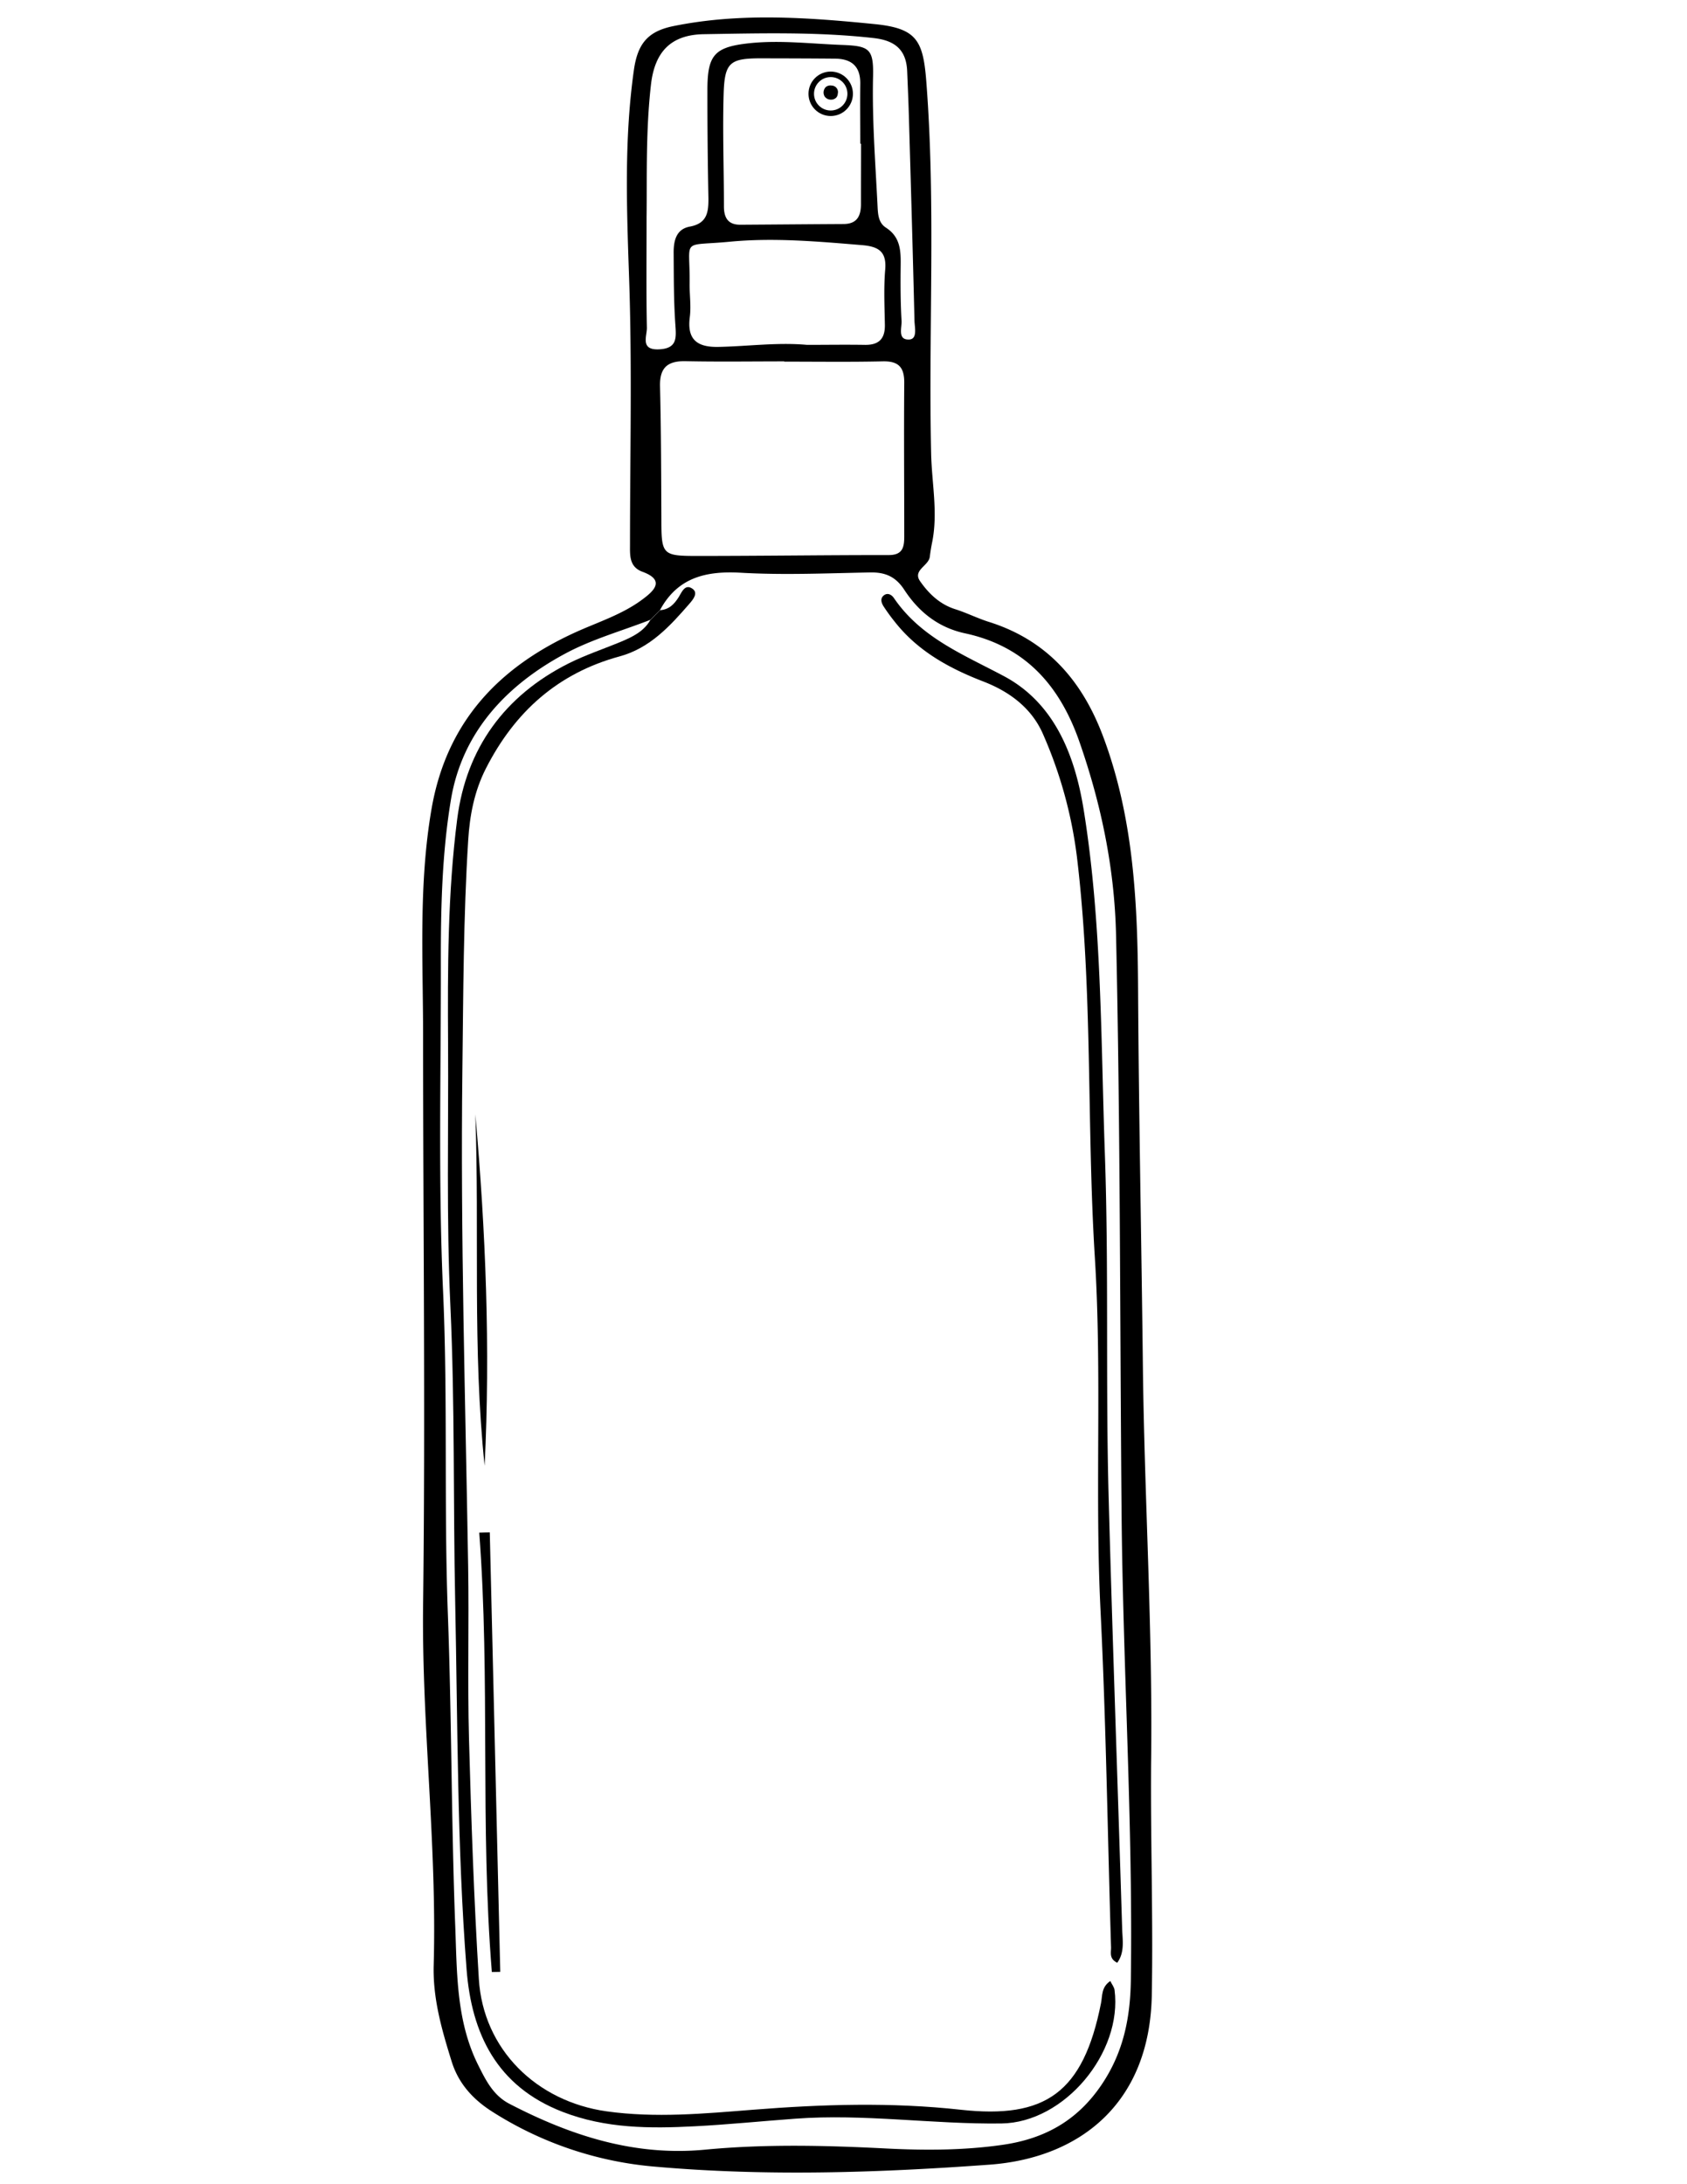 <svg id="Layer_1" data-name="Layer 1" xmlns="http://www.w3.org/2000/svg" viewBox="0 0 612 792"><defs><style>.cls-1{fill:none;stroke:#000;stroke-miterlimit:10;stroke-width:2px;}</style></defs><title>Artboard 1</title><path d="M417.58,639.75c-.2,27.89.77,55.76.26,83.68-.72,39.74-26.63,59.14-58.88,61.49-40.24,2.93-80.65,4.28-121,.75a130,130,0,0,1-59.74-20.2c-7-4.52-12-10.31-14.38-18-3.53-11.35-6.85-22.72-6.51-34.95,1.22-43.64-4.38-87.06-3.84-130.75.85-68.61,0-137.25,0-205.87,0-27.54-1.68-55.06,3.05-82.52,5.42-31.42,24.19-51.3,52-64,8.45-3.86,17.46-6.61,24.92-12.33,4-3,7.72-6.74-.38-9.72-5-1.82-4.52-6.22-4.53-10.29,0-32,.78-64-.32-96-.87-25.31-1.84-50.47,1.73-75.65,1.35-9.51,5-14,14.26-15.91,24.29-4.95,48.66-3.17,73-.75,15.23,1.52,17.65,5.8,18.81,20.71,3.5,45,.75,90.06,1.76,135.07.24,10.73,2.54,21.43.36,32.18-.35,1.71-.63,3.44-.84,5.17-.39,3.34-6.35,4.88-3.51,8.91,3.15,4.51,7.14,8.36,12.74,10.13,4.15,1.31,8.08,3.31,12.23,4.61,21.11,6.65,33.86,21.36,41.44,41.62,11.14,29.73,12.49,60.65,12.66,91.89.26,45.6,1.22,91.19,1.74,136.79C415.19,543.86,418.24,591.76,417.58,639.75Zm-181.64-415c-10.28,4-21.08,7-30.74,12.17-21.42,11.43-37.49,28.52-41.59,52.92-3.25,19.37-3.72,39.37-3.68,59.09.07,39.8-1,79.6.81,119.42,1.73,38.9.28,77.89,1.73,116.84,1.4,37.74,1.24,75.54,2.68,113.28.65,17,.36,34.43,8.33,50.35,2.75,5.5,5.43,10.95,11.27,14,22.27,11.57,45.41,19.1,71,16.66,21.74-2.07,43.51-1.56,65.31-.45,14.19.73,28.43.74,42.64-1.3,15.27-2.19,27.15-8.79,35.95-21.84,7.85-11.65,10.39-24.09,10.59-37.88.79-56.7-2.88-113.3-3.37-170-.6-69.7-.43-139.41-2-209.11-.56-24.1-5.36-47.18-13.27-69.88-7.15-20.51-19.74-34.68-41.49-39.37-9.74-2.09-16.84-7.8-22.06-15.79-3.11-4.76-6.88-6.39-12.32-6.29-15.7.29-31.44,1-47.09.1-12.65-.7-22.82,1.76-29.21,13.54Zm48.56-93.65v-.06c-11.91,0-23.83.18-35.73-.07-6.61-.14-9.51,2.33-9.33,9.19.4,16,.42,32,.49,47.94,0,13,.3,13.49,12.9,13.49,23.21,0,46.42-.33,69.64-.32,5.13,0,5.57-3.06,5.57-6.82,0-18.6-.15-37.2,0-55.79,0-5.64-2.22-7.75-7.8-7.63C308.33,131.3,296.42,131.13,284.5,131.13ZM234.56,78.84c0,15-.14,27.48.11,40,.06,3.06-2.54,8.21,4.51,7.83,6.5-.35,6.17-4.12,5.82-9-.61-8.68-.55-17.41-.62-26.12,0-4.31.94-8.5,5.92-9.39C256.49,81,257.05,77,257,71.86q-.39-19.61-.37-39.22c0-12.86,2.58-15.65,15.53-17,11-1.12,22,.22,33,.64,10.13.38,11.8,1.22,11.56,11.45-.36,15.42.81,30.76,1.59,46.13.17,3.25.11,6.78,3.07,8.68,5.3,3.41,5.43,8.41,5.36,13.78-.08,6.68-.07,13.38.32,20,.15,2.46-1.56,7,2.77,6.79,3.05-.15,2-4.32,1.92-6.73-.58-24.39-1.29-48.77-2-73.15-.16-5.8-.41-11.61-.65-17.41-.32-7.69-4.34-11.1-12-12-20.58-2.33-41.2-1.76-61.8-1.42-12,.2-17.8,6.48-19.15,18.31C234.22,47.63,234.74,64.49,234.56,78.84Zm77.8-26.74h-.28c0-7.24-.09-14.49,0-21.73.09-6.22-3.05-9-9-9.1-9-.08-18-.1-27-.12-11.21,0-13.21,1.41-13.56,12.81-.41,13.61.11,27.24.1,40.86,0,4.2,1.53,6.7,6,6.67,12.45-.08,24.9-.19,37.36-.26,5,0,6.39-3,6.35-7.39C312.32,66.59,312.36,59.35,312.36,52.1Zm-19.6,72.95c7,0,13.94-.11,20.9,0,5.13.11,7.45-2.16,7.35-7.3-.12-6.67-.44-13.39.12-20s-2.5-8.38-8.47-8.87c-15.93-1.32-32-2.75-47.82-1.24-18.15,1.73-14.46-1.67-14.66,15.19-.05,4.06.58,8.19.06,12.18-1.07,8.24,2.81,10.93,10.37,10.78C271.32,125.58,282,124.08,292.76,125.05Z"/><path d="M239.44,221.26c3.24-.22,5.16-2.15,6.8-4.79,1.1-1.77,2.3-5,5.09-2.9,2,1.54.07,3.84-1.18,5.29C243.09,227,235.8,235,224.82,238c-22.44,6.1-38.08,20.1-48.56,40.67-4.23,8.32-5.86,17.1-6.41,26-1.75,27.84-1.77,55.74-2.11,83.63-.72,59.82,1.1,119.61,2.09,179.41.35,20.93-.25,41.88.31,62.8.79,29,1.78,58.09,3.57,87.07,1.57,25.52,20.87,44.41,46.34,48,17.78,2.48,35.42.82,53-.57,25.22-2,50.29-2.79,75.56,0,30.52,3.33,44.34-6,50.81-38.68.54-2.72.07-5.78,3.37-8,.64,1.31,1.41,2.24,1.54,3.25,2.94,22.68-18.13,48.09-41,48.4-25,.33-49.85-3.58-74.87-1.73-12.13.89-24.25,2.12-36.39,2.75-16.25.85-32.34.84-48-5.24-23.87-9.25-33-28.32-34.81-51.7-3.44-44.35-3.21-88.84-4.13-133.3-.75-35.74-.09-71.54-1.74-107.22-1.47-31.69-.66-63.32-.84-95-.16-27.24-.16-54.59,3.32-81.62,3.29-25.52,17.15-44.66,40.38-56.35,6.21-3.12,12.89-5.31,19.32-8,4-1.7,8-3.66,10.31-7.67Z"/><path d="M405.31,711.7c-3.06-1.48-2.19-3.78-2.25-5.6-1.25-40.66-1.8-81.36-3.81-122-2.12-42.73.58-85.56-2.07-128.15-3-48.42-.69-97.05-6.51-145.32a159,159,0,0,0-12.26-44.36c-4.09-9.47-12.12-15.46-21.67-19.15-12.38-4.78-23.76-11-32.13-21.65a67.81,67.81,0,0,1-4.09-5.63c-.77-1.23-1.31-2.82.1-3.94s2.88-.22,3.7,1c9.84,14.39,25.18,20.44,39.89,28.28,18.52,9.87,25.79,29,28.93,48.49,6.61,41.09,6.19,82.71,7.66,124.21,1.48,41.84.25,83.68,1.4,125.5,1.41,52,3.3,104,4.89,156C407.21,703.45,408.09,707.87,405.31,711.7Z"/><path d="M178.43,715.06c-4.31-53-.55-106.27-4.57-159.3l3.82-.12q1.9,79.68,3.8,159.36Z"/><path d="M175.81,531.5c-4.46-42.38-1.85-84.95-3.37-127.42C176.21,446.48,177.91,488.94,175.81,531.5Z"/><path d="M299.17,35a2.85,2.85,0,0,1,.42-3.45,2.66,2.66,0,0,1,2.05-.52A2.36,2.36,0,0,1,303.92,34a2.3,2.3,0,0,1-.5,1.33,2.6,2.6,0,0,1-1.93.81A2.78,2.78,0,0,1,299.17,35Z"/><circle class="cls-1" cx="301.36" cy="34.01" r="7.06"/></svg>